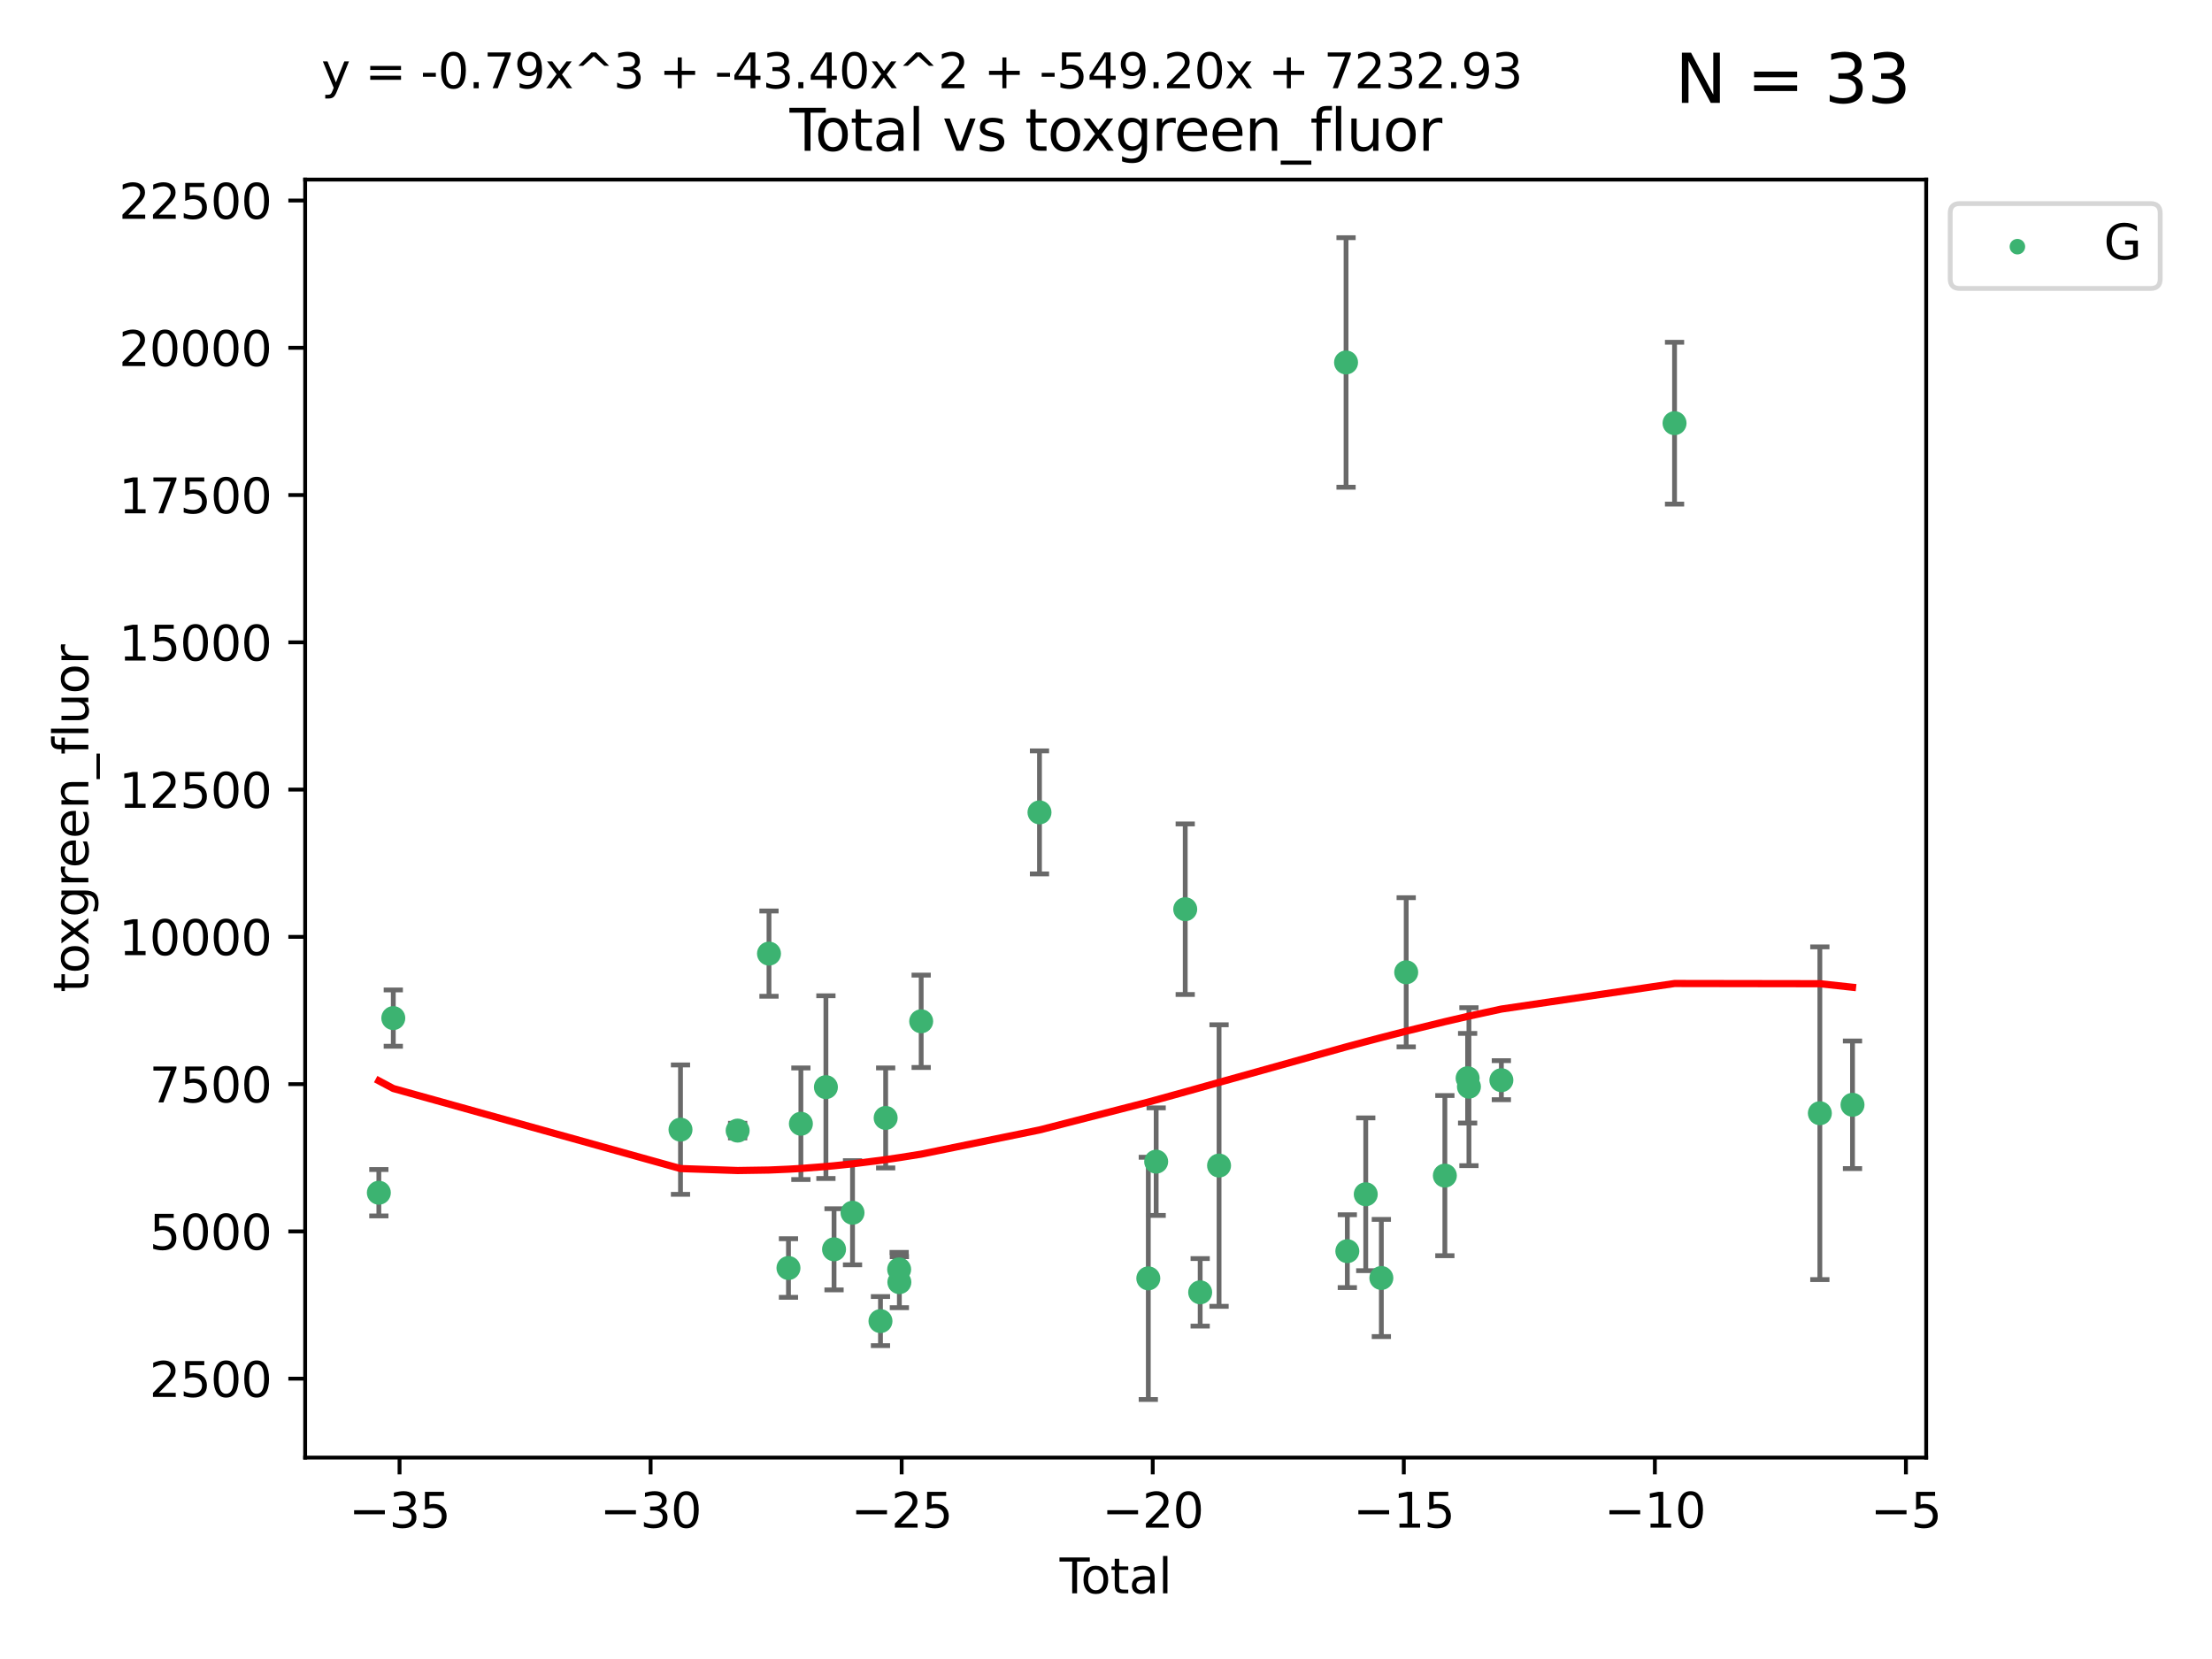 <?xml version="1.0" encoding="utf-8" standalone="no"?>
<!DOCTYPE svg PUBLIC "-//W3C//DTD SVG 1.1//EN"
  "http://www.w3.org/Graphics/SVG/1.1/DTD/svg11.dtd">
<svg xmlns:xlink="http://www.w3.org/1999/xlink" width="460.8pt" height="345.6pt" viewBox="0 0 460.8 345.6" xmlns="http://www.w3.org/2000/svg" version="1.1">
 <defs>
  <style type="text/css">*{stroke-linejoin: round; stroke-linecap: butt}</style>
 </defs>
 <g id="figure_1">
  <g id="patch_1">
   <path d="M 0 345.6 
L 460.8 345.6 
L 460.8 0 
L 0 0 
z
" style="fill: #ffffff"/>
  </g>
  <g id="axes_1">
   <g id="patch_2">
    <path d="M 63.571 303.64 
L 401.26 303.64 
L 401.26 37.411 
L 63.571 37.411 
z
" style="fill: #ffffff"/>
   </g>
   <g id="PathCollection_1">
    <defs>
     <path id="mfe237a375c" d="M 0 1.118 
C 0.297 1.118 0.581 1 0.791 0.791 
C 1 0.581 1.118 0.297 1.118 0 
C 1.118 -0.297 1 -0.581 0.791 -0.791 
C 0.581 -1 0.297 -1.118 0 -1.118 
C -0.297 -1.118 -0.581 -1 -0.791 -0.791 
C -1 -0.581 -1.118 -0.297 -1.118 0 
C -1.118 0.297 -1 0.581 -0.791 0.791 
C -0.581 1 -0.297 1.118 0 1.118 
z
" style="stroke: #3cb371"/>
    </defs>
    <g clip-path="url(#p2e103eab6a)">
     <use xlink:href="#mfe237a375c" x="78.921" y="248.466" style="fill: #3cb371; stroke: #3cb371"/>
     <use xlink:href="#mfe237a375c" x="81.93" y="212.087" style="fill: #3cb371; stroke: #3cb371"/>
     <use xlink:href="#mfe237a375c" x="141.76" y="235.324" style="fill: #3cb371; stroke: #3cb371"/>
     <use xlink:href="#mfe237a375c" x="153.665" y="235.522" style="fill: #3cb371; stroke: #3cb371"/>
     <use xlink:href="#mfe237a375c" x="160.196" y="198.655" style="fill: #3cb371; stroke: #3cb371"/>
     <use xlink:href="#mfe237a375c" x="164.252" y="264.149" style="fill: #3cb371; stroke: #3cb371"/>
     <use xlink:href="#mfe237a375c" x="166.84" y="234.096" style="fill: #3cb371; stroke: #3cb371"/>
     <use xlink:href="#mfe237a375c" x="172.053" y="226.472" style="fill: #3cb371; stroke: #3cb371"/>
     <use xlink:href="#mfe237a375c" x="173.747" y="260.254" style="fill: #3cb371; stroke: #3cb371"/>
     <use xlink:href="#mfe237a375c" x="177.596" y="252.637" style="fill: #3cb371; stroke: #3cb371"/>
     <use xlink:href="#mfe237a375c" x="183.419" y="275.21" style="fill: #3cb371; stroke: #3cb371"/>
     <use xlink:href="#mfe237a375c" x="184.499" y="232.884" style="fill: #3cb371; stroke: #3cb371"/>
     <use xlink:href="#mfe237a375c" x="187.311" y="264.441" style="fill: #3cb371; stroke: #3cb371"/>
     <use xlink:href="#mfe237a375c" x="187.355" y="267.098" style="fill: #3cb371; stroke: #3cb371"/>
     <use xlink:href="#mfe237a375c" x="191.898" y="212.756" style="fill: #3cb371; stroke: #3cb371"/>
     <use xlink:href="#mfe237a375c" x="216.545" y="169.234" style="fill: #3cb371; stroke: #3cb371"/>
     <use xlink:href="#mfe237a375c" x="239.213" y="266.308" style="fill: #3cb371; stroke: #3cb371"/>
     <use xlink:href="#mfe237a375c" x="240.851" y="241.992" style="fill: #3cb371; stroke: #3cb371"/>
     <use xlink:href="#mfe237a375c" x="246.904" y="189.404" style="fill: #3cb371; stroke: #3cb371"/>
     <use xlink:href="#mfe237a375c" x="250.017" y="269.216" style="fill: #3cb371; stroke: #3cb371"/>
     <use xlink:href="#mfe237a375c" x="253.952" y="242.805" style="fill: #3cb371; stroke: #3cb371"/>
     <use xlink:href="#mfe237a375c" x="280.407" y="75.506" style="fill: #3cb371; stroke: #3cb371"/>
     <use xlink:href="#mfe237a375c" x="280.673" y="260.644" style="fill: #3cb371; stroke: #3cb371"/>
     <use xlink:href="#mfe237a375c" x="284.511" y="248.788" style="fill: #3cb371; stroke: #3cb371"/>
     <use xlink:href="#mfe237a375c" x="287.76" y="266.229" style="fill: #3cb371; stroke: #3cb371"/>
     <use xlink:href="#mfe237a375c" x="292.937" y="202.546" style="fill: #3cb371; stroke: #3cb371"/>
     <use xlink:href="#mfe237a375c" x="300.991" y="244.902" style="fill: #3cb371; stroke: #3cb371"/>
     <use xlink:href="#mfe237a375c" x="305.733" y="224.617" style="fill: #3cb371; stroke: #3cb371"/>
     <use xlink:href="#mfe237a375c" x="306.006" y="226.379" style="fill: #3cb371; stroke: #3cb371"/>
     <use xlink:href="#mfe237a375c" x="312.761" y="225.023" style="fill: #3cb371; stroke: #3cb371"/>
     <use xlink:href="#mfe237a375c" x="348.839" y="88.155" style="fill: #3cb371; stroke: #3cb371"/>
     <use xlink:href="#mfe237a375c" x="379.109" y="231.906" style="fill: #3cb371; stroke: #3cb371"/>
     <use xlink:href="#mfe237a375c" x="385.911" y="230.147" style="fill: #3cb371; stroke: #3cb371"/>
    </g>
   </g>
   <g id="matplotlib.axis_1">
    <g id="xtick_1">
     <g id="line2d_1">
      <defs>
       <path id="m2ebc0221ba" d="M 0 0 
L 0 3.5 
" style="stroke: #000000; stroke-width: 0.8"/>
      </defs>
      <g>
       <use xlink:href="#m2ebc0221ba" x="83.232" y="303.64" style="stroke: #000000; stroke-width: 0.8"/>
      </g>
     </g>
     <g id="text_1">
      <!-- −35 -->
      <g transform="translate(72.68 318.238)scale(0.1 -0.1)">
       <defs>
        <path id="DejaVuSans-2212" d="M 678 2272 
L 4684 2272 
L 4684 1741 
L 678 1741 
L 678 2272 
z
" transform="scale(0.016)"/>
        <path id="DejaVuSans-33" d="M 2597 2516 
Q 3050 2419 3304 2112 
Q 3559 1806 3559 1356 
Q 3559 666 3084 287 
Q 2609 -91 1734 -91 
Q 1441 -91 1130 -33 
Q 819 25 488 141 
L 488 750 
Q 750 597 1062 519 
Q 1375 441 1716 441 
Q 2309 441 2620 675 
Q 2931 909 2931 1356 
Q 2931 1769 2642 2001 
Q 2353 2234 1838 2234 
L 1294 2234 
L 1294 2753 
L 1863 2753 
Q 2328 2753 2575 2939 
Q 2822 3125 2822 3475 
Q 2822 3834 2567 4026 
Q 2313 4219 1838 4219 
Q 1578 4219 1281 4162 
Q 984 4106 628 3988 
L 628 4550 
Q 988 4650 1302 4700 
Q 1616 4750 1894 4750 
Q 2613 4750 3031 4423 
Q 3450 4097 3450 3541 
Q 3450 3153 3228 2886 
Q 3006 2619 2597 2516 
z
" transform="scale(0.016)"/>
        <path id="DejaVuSans-35" d="M 691 4666 
L 3169 4666 
L 3169 4134 
L 1269 4134 
L 1269 2991 
Q 1406 3038 1543 3061 
Q 1681 3084 1819 3084 
Q 2600 3084 3056 2656 
Q 3513 2228 3513 1497 
Q 3513 744 3044 326 
Q 2575 -91 1722 -91 
Q 1428 -91 1123 -41 
Q 819 9 494 109 
L 494 744 
Q 775 591 1075 516 
Q 1375 441 1709 441 
Q 2250 441 2565 725 
Q 2881 1009 2881 1497 
Q 2881 1984 2565 2268 
Q 2250 2553 1709 2553 
Q 1456 2553 1204 2497 
Q 953 2441 691 2322 
L 691 4666 
z
" transform="scale(0.016)"/>
       </defs>
       <use xlink:href="#DejaVuSans-2212"/>
       <use xlink:href="#DejaVuSans-33" x="83.789"/>
       <use xlink:href="#DejaVuSans-35" x="147.412"/>
      </g>
     </g>
    </g>
    <g id="xtick_2">
     <g id="line2d_2">
      <g>
       <use xlink:href="#m2ebc0221ba" x="135.534" y="303.64" style="stroke: #000000; stroke-width: 0.8"/>
      </g>
     </g>
     <g id="text_2">
      <!-- −30 -->
      <g transform="translate(124.981 318.238)scale(0.1 -0.1)">
       <defs>
        <path id="DejaVuSans-30" d="M 2034 4250 
Q 1547 4250 1301 3770 
Q 1056 3291 1056 2328 
Q 1056 1369 1301 889 
Q 1547 409 2034 409 
Q 2525 409 2770 889 
Q 3016 1369 3016 2328 
Q 3016 3291 2770 3770 
Q 2525 4250 2034 4250 
z
M 2034 4750 
Q 2819 4750 3233 4129 
Q 3647 3509 3647 2328 
Q 3647 1150 3233 529 
Q 2819 -91 2034 -91 
Q 1250 -91 836 529 
Q 422 1150 422 2328 
Q 422 3509 836 4129 
Q 1250 4750 2034 4750 
z
" transform="scale(0.016)"/>
       </defs>
       <use xlink:href="#DejaVuSans-2212"/>
       <use xlink:href="#DejaVuSans-33" x="83.789"/>
       <use xlink:href="#DejaVuSans-30" x="147.412"/>
      </g>
     </g>
    </g>
    <g id="xtick_3">
     <g id="line2d_3">
      <g>
       <use xlink:href="#m2ebc0221ba" x="187.835" y="303.64" style="stroke: #000000; stroke-width: 0.8"/>
      </g>
     </g>
     <g id="text_3">
      <!-- −25 -->
      <g transform="translate(177.283 318.238)scale(0.1 -0.1)">
       <defs>
        <path id="DejaVuSans-32" d="M 1228 531 
L 3431 531 
L 3431 0 
L 469 0 
L 469 531 
Q 828 903 1448 1529 
Q 2069 2156 2228 2338 
Q 2531 2678 2651 2914 
Q 2772 3150 2772 3378 
Q 2772 3750 2511 3984 
Q 2250 4219 1831 4219 
Q 1534 4219 1204 4116 
Q 875 4013 500 3803 
L 500 4441 
Q 881 4594 1212 4672 
Q 1544 4750 1819 4750 
Q 2544 4750 2975 4387 
Q 3406 4025 3406 3419 
Q 3406 3131 3298 2873 
Q 3191 2616 2906 2266 
Q 2828 2175 2409 1742 
Q 1991 1309 1228 531 
z
" transform="scale(0.016)"/>
       </defs>
       <use xlink:href="#DejaVuSans-2212"/>
       <use xlink:href="#DejaVuSans-32" x="83.789"/>
       <use xlink:href="#DejaVuSans-35" x="147.412"/>
      </g>
     </g>
    </g>
    <g id="xtick_4">
     <g id="line2d_4">
      <g>
       <use xlink:href="#m2ebc0221ba" x="240.136" y="303.64" style="stroke: #000000; stroke-width: 0.8"/>
      </g>
     </g>
     <g id="text_4">
      <!-- −20 -->
      <g transform="translate(229.584 318.238)scale(0.1 -0.1)">
       <use xlink:href="#DejaVuSans-2212"/>
       <use xlink:href="#DejaVuSans-32" x="83.789"/>
       <use xlink:href="#DejaVuSans-30" x="147.412"/>
      </g>
     </g>
    </g>
    <g id="xtick_5">
     <g id="line2d_5">
      <g>
       <use xlink:href="#m2ebc0221ba" x="292.437" y="303.64" style="stroke: #000000; stroke-width: 0.8"/>
      </g>
     </g>
     <g id="text_5">
      <!-- −15 -->
      <g transform="translate(281.885 318.238)scale(0.1 -0.1)">
       <defs>
        <path id="DejaVuSans-31" d="M 794 531 
L 1825 531 
L 1825 4091 
L 703 3866 
L 703 4441 
L 1819 4666 
L 2450 4666 
L 2450 531 
L 3481 531 
L 3481 0 
L 794 0 
L 794 531 
z
" transform="scale(0.016)"/>
       </defs>
       <use xlink:href="#DejaVuSans-2212"/>
       <use xlink:href="#DejaVuSans-31" x="83.789"/>
       <use xlink:href="#DejaVuSans-35" x="147.412"/>
      </g>
     </g>
    </g>
    <g id="xtick_6">
     <g id="line2d_6">
      <g>
       <use xlink:href="#m2ebc0221ba" x="344.739" y="303.64" style="stroke: #000000; stroke-width: 0.8"/>
      </g>
     </g>
     <g id="text_6">
      <!-- −10 -->
      <g transform="translate(334.186 318.238)scale(0.1 -0.1)">
       <use xlink:href="#DejaVuSans-2212"/>
       <use xlink:href="#DejaVuSans-31" x="83.789"/>
       <use xlink:href="#DejaVuSans-30" x="147.412"/>
      </g>
     </g>
    </g>
    <g id="xtick_7">
     <g id="line2d_7">
      <g>
       <use xlink:href="#m2ebc0221ba" x="397.04" y="303.64" style="stroke: #000000; stroke-width: 0.8"/>
      </g>
     </g>
     <g id="text_7">
      <!-- −5 -->
      <g transform="translate(389.669 318.238)scale(0.1 -0.1)">
       <use xlink:href="#DejaVuSans-2212"/>
       <use xlink:href="#DejaVuSans-35" x="83.789"/>
      </g>
     </g>
    </g>
    <g id="text_8">
     <!-- Total -->
     <g transform="translate(220.739 331.917)scale(0.1 -0.1)">
      <defs>
       <path id="DejaVuSans-54" d="M -19 4666 
L 3928 4666 
L 3928 4134 
L 2272 4134 
L 2272 0 
L 1638 0 
L 1638 4134 
L -19 4134 
L -19 4666 
z
" transform="scale(0.016)"/>
       <path id="DejaVuSans-6f" d="M 1959 3097 
Q 1497 3097 1228 2736 
Q 959 2375 959 1747 
Q 959 1119 1226 758 
Q 1494 397 1959 397 
Q 2419 397 2687 759 
Q 2956 1122 2956 1747 
Q 2956 2369 2687 2733 
Q 2419 3097 1959 3097 
z
M 1959 3584 
Q 2709 3584 3137 3096 
Q 3566 2609 3566 1747 
Q 3566 888 3137 398 
Q 2709 -91 1959 -91 
Q 1206 -91 779 398 
Q 353 888 353 1747 
Q 353 2609 779 3096 
Q 1206 3584 1959 3584 
z
" transform="scale(0.016)"/>
       <path id="DejaVuSans-74" d="M 1172 4494 
L 1172 3500 
L 2356 3500 
L 2356 3053 
L 1172 3053 
L 1172 1153 
Q 1172 725 1289 603 
Q 1406 481 1766 481 
L 2356 481 
L 2356 0 
L 1766 0 
Q 1100 0 847 248 
Q 594 497 594 1153 
L 594 3053 
L 172 3053 
L 172 3500 
L 594 3500 
L 594 4494 
L 1172 4494 
z
" transform="scale(0.016)"/>
       <path id="DejaVuSans-61" d="M 2194 1759 
Q 1497 1759 1228 1600 
Q 959 1441 959 1056 
Q 959 750 1161 570 
Q 1363 391 1709 391 
Q 2188 391 2477 730 
Q 2766 1069 2766 1631 
L 2766 1759 
L 2194 1759 
z
M 3341 1997 
L 3341 0 
L 2766 0 
L 2766 531 
Q 2569 213 2275 61 
Q 1981 -91 1556 -91 
Q 1019 -91 701 211 
Q 384 513 384 1019 
Q 384 1609 779 1909 
Q 1175 2209 1959 2209 
L 2766 2209 
L 2766 2266 
Q 2766 2663 2505 2880 
Q 2244 3097 1772 3097 
Q 1472 3097 1187 3025 
Q 903 2953 641 2809 
L 641 3341 
Q 956 3463 1253 3523 
Q 1550 3584 1831 3584 
Q 2591 3584 2966 3190 
Q 3341 2797 3341 1997 
z
" transform="scale(0.016)"/>
       <path id="DejaVuSans-6c" d="M 603 4863 
L 1178 4863 
L 1178 0 
L 603 0 
L 603 4863 
z
" transform="scale(0.016)"/>
      </defs>
      <use xlink:href="#DejaVuSans-54"/>
      <use xlink:href="#DejaVuSans-6f" x="44.084"/>
      <use xlink:href="#DejaVuSans-74" x="105.266"/>
      <use xlink:href="#DejaVuSans-61" x="144.475"/>
      <use xlink:href="#DejaVuSans-6c" x="205.754"/>
     </g>
    </g>
   </g>
   <g id="matplotlib.axis_2">
    <g id="ytick_1">
     <g id="line2d_8">
      <defs>
       <path id="m542fc0a343" d="M 0 0 
L -3.5 0 
" style="stroke: #000000; stroke-width: 0.8"/>
      </defs>
      <g>
       <use xlink:href="#m542fc0a343" x="63.571" y="287.204" style="stroke: #000000; stroke-width: 0.8"/>
      </g>
     </g>
     <g id="text_9">
      <!-- 2500 -->
      <g transform="translate(31.121 291.003)scale(0.1 -0.1)">
       <use xlink:href="#DejaVuSans-32"/>
       <use xlink:href="#DejaVuSans-35" x="63.623"/>
       <use xlink:href="#DejaVuSans-30" x="127.246"/>
       <use xlink:href="#DejaVuSans-30" x="190.869"/>
      </g>
     </g>
    </g>
    <g id="ytick_2">
     <g id="line2d_9">
      <g>
       <use xlink:href="#m542fc0a343" x="63.571" y="256.525" style="stroke: #000000; stroke-width: 0.8"/>
      </g>
     </g>
     <g id="text_10">
      <!-- 5000 -->
      <g transform="translate(31.121 260.324)scale(0.1 -0.1)">
       <use xlink:href="#DejaVuSans-35"/>
       <use xlink:href="#DejaVuSans-30" x="63.623"/>
       <use xlink:href="#DejaVuSans-30" x="127.246"/>
       <use xlink:href="#DejaVuSans-30" x="190.869"/>
      </g>
     </g>
    </g>
    <g id="ytick_3">
     <g id="line2d_10">
      <g>
       <use xlink:href="#m542fc0a343" x="63.571" y="225.846" style="stroke: #000000; stroke-width: 0.8"/>
      </g>
     </g>
     <g id="text_11">
      <!-- 7500 -->
      <g transform="translate(31.121 229.645)scale(0.1 -0.1)">
       <defs>
        <path id="DejaVuSans-37" d="M 525 4666 
L 3525 4666 
L 3525 4397 
L 1831 0 
L 1172 0 
L 2766 4134 
L 525 4134 
L 525 4666 
z
" transform="scale(0.016)"/>
       </defs>
       <use xlink:href="#DejaVuSans-37"/>
       <use xlink:href="#DejaVuSans-35" x="63.623"/>
       <use xlink:href="#DejaVuSans-30" x="127.246"/>
       <use xlink:href="#DejaVuSans-30" x="190.869"/>
      </g>
     </g>
    </g>
    <g id="ytick_4">
     <g id="line2d_11">
      <g>
       <use xlink:href="#m542fc0a343" x="63.571" y="195.167" style="stroke: #000000; stroke-width: 0.8"/>
      </g>
     </g>
     <g id="text_12">
      <!-- 10000 -->
      <g transform="translate(24.759 198.966)scale(0.1 -0.1)">
       <use xlink:href="#DejaVuSans-31"/>
       <use xlink:href="#DejaVuSans-30" x="63.623"/>
       <use xlink:href="#DejaVuSans-30" x="127.246"/>
       <use xlink:href="#DejaVuSans-30" x="190.869"/>
       <use xlink:href="#DejaVuSans-30" x="254.492"/>
      </g>
     </g>
    </g>
    <g id="ytick_5">
     <g id="line2d_12">
      <g>
       <use xlink:href="#m542fc0a343" x="63.571" y="164.487" style="stroke: #000000; stroke-width: 0.8"/>
      </g>
     </g>
     <g id="text_13">
      <!-- 12500 -->
      <g transform="translate(24.759 168.287)scale(0.1 -0.1)">
       <use xlink:href="#DejaVuSans-31"/>
       <use xlink:href="#DejaVuSans-32" x="63.623"/>
       <use xlink:href="#DejaVuSans-35" x="127.246"/>
       <use xlink:href="#DejaVuSans-30" x="190.869"/>
       <use xlink:href="#DejaVuSans-30" x="254.492"/>
      </g>
     </g>
    </g>
    <g id="ytick_6">
     <g id="line2d_13">
      <g>
       <use xlink:href="#m542fc0a343" x="63.571" y="133.808" style="stroke: #000000; stroke-width: 0.8"/>
      </g>
     </g>
     <g id="text_14">
      <!-- 15000 -->
      <g transform="translate(24.759 137.607)scale(0.1 -0.1)">
       <use xlink:href="#DejaVuSans-31"/>
       <use xlink:href="#DejaVuSans-35" x="63.623"/>
       <use xlink:href="#DejaVuSans-30" x="127.246"/>
       <use xlink:href="#DejaVuSans-30" x="190.869"/>
       <use xlink:href="#DejaVuSans-30" x="254.492"/>
      </g>
     </g>
    </g>
    <g id="ytick_7">
     <g id="line2d_14">
      <g>
       <use xlink:href="#m542fc0a343" x="63.571" y="103.129" style="stroke: #000000; stroke-width: 0.8"/>
      </g>
     </g>
     <g id="text_15">
      <!-- 17500 -->
      <g transform="translate(24.759 106.928)scale(0.1 -0.1)">
       <use xlink:href="#DejaVuSans-31"/>
       <use xlink:href="#DejaVuSans-37" x="63.623"/>
       <use xlink:href="#DejaVuSans-35" x="127.246"/>
       <use xlink:href="#DejaVuSans-30" x="190.869"/>
       <use xlink:href="#DejaVuSans-30" x="254.492"/>
      </g>
     </g>
    </g>
    <g id="ytick_8">
     <g id="line2d_15">
      <g>
       <use xlink:href="#m542fc0a343" x="63.571" y="72.45" style="stroke: #000000; stroke-width: 0.8"/>
      </g>
     </g>
     <g id="text_16">
      <!-- 20000 -->
      <g transform="translate(24.759 76.249)scale(0.1 -0.1)">
       <use xlink:href="#DejaVuSans-32"/>
       <use xlink:href="#DejaVuSans-30" x="63.623"/>
       <use xlink:href="#DejaVuSans-30" x="127.246"/>
       <use xlink:href="#DejaVuSans-30" x="190.869"/>
       <use xlink:href="#DejaVuSans-30" x="254.492"/>
      </g>
     </g>
    </g>
    <g id="ytick_9">
     <g id="line2d_16">
      <g>
       <use xlink:href="#m542fc0a343" x="63.571" y="41.77" style="stroke: #000000; stroke-width: 0.8"/>
      </g>
     </g>
     <g id="text_17">
      <!-- 22500 -->
      <g transform="translate(24.759 45.57)scale(0.1 -0.1)">
       <use xlink:href="#DejaVuSans-32"/>
       <use xlink:href="#DejaVuSans-32" x="63.623"/>
       <use xlink:href="#DejaVuSans-35" x="127.246"/>
       <use xlink:href="#DejaVuSans-30" x="190.869"/>
       <use xlink:href="#DejaVuSans-30" x="254.492"/>
      </g>
     </g>
    </g>
    <g id="text_18">
     <!-- toxgreen_fluor -->
     <g transform="translate(18.401 206.72)rotate(-90)scale(0.1 -0.1)">
      <defs>
       <path id="DejaVuSans-78" d="M 3513 3500 
L 2247 1797 
L 3578 0 
L 2900 0 
L 1881 1375 
L 863 0 
L 184 0 
L 1544 1831 
L 300 3500 
L 978 3500 
L 1906 2253 
L 2834 3500 
L 3513 3500 
z
" transform="scale(0.016)"/>
       <path id="DejaVuSans-67" d="M 2906 1791 
Q 2906 2416 2648 2759 
Q 2391 3103 1925 3103 
Q 1463 3103 1205 2759 
Q 947 2416 947 1791 
Q 947 1169 1205 825 
Q 1463 481 1925 481 
Q 2391 481 2648 825 
Q 2906 1169 2906 1791 
z
M 3481 434 
Q 3481 -459 3084 -895 
Q 2688 -1331 1869 -1331 
Q 1566 -1331 1297 -1286 
Q 1028 -1241 775 -1147 
L 775 -588 
Q 1028 -725 1275 -790 
Q 1522 -856 1778 -856 
Q 2344 -856 2625 -561 
Q 2906 -266 2906 331 
L 2906 616 
Q 2728 306 2450 153 
Q 2172 0 1784 0 
Q 1141 0 747 490 
Q 353 981 353 1791 
Q 353 2603 747 3093 
Q 1141 3584 1784 3584 
Q 2172 3584 2450 3431 
Q 2728 3278 2906 2969 
L 2906 3500 
L 3481 3500 
L 3481 434 
z
" transform="scale(0.016)"/>
       <path id="DejaVuSans-72" d="M 2631 2963 
Q 2534 3019 2420 3045 
Q 2306 3072 2169 3072 
Q 1681 3072 1420 2755 
Q 1159 2438 1159 1844 
L 1159 0 
L 581 0 
L 581 3500 
L 1159 3500 
L 1159 2956 
Q 1341 3275 1631 3429 
Q 1922 3584 2338 3584 
Q 2397 3584 2469 3576 
Q 2541 3569 2628 3553 
L 2631 2963 
z
" transform="scale(0.016)"/>
       <path id="DejaVuSans-65" d="M 3597 1894 
L 3597 1613 
L 953 1613 
Q 991 1019 1311 708 
Q 1631 397 2203 397 
Q 2534 397 2845 478 
Q 3156 559 3463 722 
L 3463 178 
Q 3153 47 2828 -22 
Q 2503 -91 2169 -91 
Q 1331 -91 842 396 
Q 353 884 353 1716 
Q 353 2575 817 3079 
Q 1281 3584 2069 3584 
Q 2775 3584 3186 3129 
Q 3597 2675 3597 1894 
z
M 3022 2063 
Q 3016 2534 2758 2815 
Q 2500 3097 2075 3097 
Q 1594 3097 1305 2825 
Q 1016 2553 972 2059 
L 3022 2063 
z
" transform="scale(0.016)"/>
       <path id="DejaVuSans-6e" d="M 3513 2113 
L 3513 0 
L 2938 0 
L 2938 2094 
Q 2938 2591 2744 2837 
Q 2550 3084 2163 3084 
Q 1697 3084 1428 2787 
Q 1159 2491 1159 1978 
L 1159 0 
L 581 0 
L 581 3500 
L 1159 3500 
L 1159 2956 
Q 1366 3272 1645 3428 
Q 1925 3584 2291 3584 
Q 2894 3584 3203 3211 
Q 3513 2838 3513 2113 
z
" transform="scale(0.016)"/>
       <path id="DejaVuSans-5f" d="M 3263 -1063 
L 3263 -1509 
L -63 -1509 
L -63 -1063 
L 3263 -1063 
z
" transform="scale(0.016)"/>
       <path id="DejaVuSans-66" d="M 2375 4863 
L 2375 4384 
L 1825 4384 
Q 1516 4384 1395 4259 
Q 1275 4134 1275 3809 
L 1275 3500 
L 2222 3500 
L 2222 3053 
L 1275 3053 
L 1275 0 
L 697 0 
L 697 3053 
L 147 3053 
L 147 3500 
L 697 3500 
L 697 3744 
Q 697 4328 969 4595 
Q 1241 4863 1831 4863 
L 2375 4863 
z
" transform="scale(0.016)"/>
       <path id="DejaVuSans-75" d="M 544 1381 
L 544 3500 
L 1119 3500 
L 1119 1403 
Q 1119 906 1312 657 
Q 1506 409 1894 409 
Q 2359 409 2629 706 
Q 2900 1003 2900 1516 
L 2900 3500 
L 3475 3500 
L 3475 0 
L 2900 0 
L 2900 538 
Q 2691 219 2414 64 
Q 2138 -91 1772 -91 
Q 1169 -91 856 284 
Q 544 659 544 1381 
z
M 1991 3584 
L 1991 3584 
z
" transform="scale(0.016)"/>
      </defs>
      <use xlink:href="#DejaVuSans-74"/>
      <use xlink:href="#DejaVuSans-6f" x="39.209"/>
      <use xlink:href="#DejaVuSans-78" x="97.266"/>
      <use xlink:href="#DejaVuSans-67" x="156.445"/>
      <use xlink:href="#DejaVuSans-72" x="219.922"/>
      <use xlink:href="#DejaVuSans-65" x="258.785"/>
      <use xlink:href="#DejaVuSans-65" x="320.309"/>
      <use xlink:href="#DejaVuSans-6e" x="381.832"/>
      <use xlink:href="#DejaVuSans-5f" x="445.211"/>
      <use xlink:href="#DejaVuSans-66" x="495.211"/>
      <use xlink:href="#DejaVuSans-6c" x="530.416"/>
      <use xlink:href="#DejaVuSans-75" x="558.199"/>
      <use xlink:href="#DejaVuSans-6f" x="621.578"/>
      <use xlink:href="#DejaVuSans-72" x="682.76"/>
     </g>
    </g>
   </g>
   <g id="LineCollection_1">
    <path d="M 78.921 253.296 
L 78.921 243.636 
" clip-path="url(#p2e103eab6a)" style="fill: none; stroke: #696969"/>
    <path d="M 81.93 217.954 
L 81.93 206.22 
" clip-path="url(#p2e103eab6a)" style="fill: none; stroke: #696969"/>
    <path d="M 141.76 248.801 
L 141.76 221.847 
" clip-path="url(#p2e103eab6a)" style="fill: none; stroke: #696969"/>
    <path d="M 153.665 237.049 
L 153.665 233.995 
" clip-path="url(#p2e103eab6a)" style="fill: none; stroke: #696969"/>
    <path d="M 160.196 207.536 
L 160.196 189.774 
" clip-path="url(#p2e103eab6a)" style="fill: none; stroke: #696969"/>
    <path d="M 164.252 270.252 
L 164.252 258.047 
" clip-path="url(#p2e103eab6a)" style="fill: none; stroke: #696969"/>
    <path d="M 166.84 245.719 
L 166.84 222.473 
" clip-path="url(#p2e103eab6a)" style="fill: none; stroke: #696969"/>
    <path d="M 172.053 245.501 
L 172.053 207.442 
" clip-path="url(#p2e103eab6a)" style="fill: none; stroke: #696969"/>
    <path d="M 173.747 268.711 
L 173.747 251.797 
" clip-path="url(#p2e103eab6a)" style="fill: none; stroke: #696969"/>
    <path d="M 177.596 263.488 
L 177.596 241.786 
" clip-path="url(#p2e103eab6a)" style="fill: none; stroke: #696969"/>
    <path d="M 183.419 280.323 
L 183.419 270.097 
" clip-path="url(#p2e103eab6a)" style="fill: none; stroke: #696969"/>
    <path d="M 184.499 243.303 
L 184.499 222.464 
" clip-path="url(#p2e103eab6a)" style="fill: none; stroke: #696969"/>
    <path d="M 187.311 267.982 
L 187.311 260.9 
" clip-path="url(#p2e103eab6a)" style="fill: none; stroke: #696969"/>
    <path d="M 187.355 272.413 
L 187.355 261.783 
" clip-path="url(#p2e103eab6a)" style="fill: none; stroke: #696969"/>
    <path d="M 191.898 222.378 
L 191.898 203.134 
" clip-path="url(#p2e103eab6a)" style="fill: none; stroke: #696969"/>
    <path d="M 216.545 182.05 
L 216.545 156.419 
" clip-path="url(#p2e103eab6a)" style="fill: none; stroke: #696969"/>
    <path d="M 239.213 291.539 
L 239.213 241.078 
" clip-path="url(#p2e103eab6a)" style="fill: none; stroke: #696969"/>
    <path d="M 240.851 253.195 
L 240.851 230.789 
" clip-path="url(#p2e103eab6a)" style="fill: none; stroke: #696969"/>
    <path d="M 246.904 207.169 
L 246.904 171.639 
" clip-path="url(#p2e103eab6a)" style="fill: none; stroke: #696969"/>
    <path d="M 250.017 276.249 
L 250.017 262.183 
" clip-path="url(#p2e103eab6a)" style="fill: none; stroke: #696969"/>
    <path d="M 253.952 272.128 
L 253.952 213.481 
" clip-path="url(#p2e103eab6a)" style="fill: none; stroke: #696969"/>
    <path d="M 280.407 101.499 
L 280.407 49.513 
" clip-path="url(#p2e103eab6a)" style="fill: none; stroke: #696969"/>
    <path d="M 280.673 268.231 
L 280.673 253.057 
" clip-path="url(#p2e103eab6a)" style="fill: none; stroke: #696969"/>
    <path d="M 284.511 264.704 
L 284.511 232.873 
" clip-path="url(#p2e103eab6a)" style="fill: none; stroke: #696969"/>
    <path d="M 287.76 278.434 
L 287.76 254.024 
" clip-path="url(#p2e103eab6a)" style="fill: none; stroke: #696969"/>
    <path d="M 292.937 218.085 
L 292.937 187.006 
" clip-path="url(#p2e103eab6a)" style="fill: none; stroke: #696969"/>
    <path d="M 300.991 261.588 
L 300.991 228.215 
" clip-path="url(#p2e103eab6a)" style="fill: none; stroke: #696969"/>
    <path d="M 305.733 233.953 
L 305.733 215.281 
" clip-path="url(#p2e103eab6a)" style="fill: none; stroke: #696969"/>
    <path d="M 306.006 242.829 
L 306.006 209.928 
" clip-path="url(#p2e103eab6a)" style="fill: none; stroke: #696969"/>
    <path d="M 312.761 229.087 
L 312.761 220.958 
" clip-path="url(#p2e103eab6a)" style="fill: none; stroke: #696969"/>
    <path d="M 348.839 105.011 
L 348.839 71.298 
" clip-path="url(#p2e103eab6a)" style="fill: none; stroke: #696969"/>
    <path d="M 379.109 266.563 
L 379.109 197.249 
" clip-path="url(#p2e103eab6a)" style="fill: none; stroke: #696969"/>
    <path d="M 385.911 243.436 
L 385.911 216.858 
" clip-path="url(#p2e103eab6a)" style="fill: none; stroke: #696969"/>
   </g>
   <g id="line2d_17">
    <defs>
     <path id="m1de0397239" d="M 2 0 
L -2 -0 
" style="stroke: #696969"/>
    </defs>
    <g clip-path="url(#p2e103eab6a)">
     <use xlink:href="#m1de0397239" x="78.921" y="253.296" style="fill: #696969; stroke: #696969"/>
     <use xlink:href="#m1de0397239" x="81.93" y="217.954" style="fill: #696969; stroke: #696969"/>
     <use xlink:href="#m1de0397239" x="141.76" y="248.801" style="fill: #696969; stroke: #696969"/>
     <use xlink:href="#m1de0397239" x="153.665" y="237.049" style="fill: #696969; stroke: #696969"/>
     <use xlink:href="#m1de0397239" x="160.196" y="207.536" style="fill: #696969; stroke: #696969"/>
     <use xlink:href="#m1de0397239" x="164.252" y="270.252" style="fill: #696969; stroke: #696969"/>
     <use xlink:href="#m1de0397239" x="166.84" y="245.719" style="fill: #696969; stroke: #696969"/>
     <use xlink:href="#m1de0397239" x="172.053" y="245.501" style="fill: #696969; stroke: #696969"/>
     <use xlink:href="#m1de0397239" x="173.747" y="268.711" style="fill: #696969; stroke: #696969"/>
     <use xlink:href="#m1de0397239" x="177.596" y="263.488" style="fill: #696969; stroke: #696969"/>
     <use xlink:href="#m1de0397239" x="183.419" y="280.323" style="fill: #696969; stroke: #696969"/>
     <use xlink:href="#m1de0397239" x="184.499" y="243.303" style="fill: #696969; stroke: #696969"/>
     <use xlink:href="#m1de0397239" x="187.311" y="267.982" style="fill: #696969; stroke: #696969"/>
     <use xlink:href="#m1de0397239" x="187.355" y="272.413" style="fill: #696969; stroke: #696969"/>
     <use xlink:href="#m1de0397239" x="191.898" y="222.378" style="fill: #696969; stroke: #696969"/>
     <use xlink:href="#m1de0397239" x="216.545" y="182.05" style="fill: #696969; stroke: #696969"/>
     <use xlink:href="#m1de0397239" x="239.213" y="291.539" style="fill: #696969; stroke: #696969"/>
     <use xlink:href="#m1de0397239" x="240.851" y="253.195" style="fill: #696969; stroke: #696969"/>
     <use xlink:href="#m1de0397239" x="246.904" y="207.169" style="fill: #696969; stroke: #696969"/>
     <use xlink:href="#m1de0397239" x="250.017" y="276.249" style="fill: #696969; stroke: #696969"/>
     <use xlink:href="#m1de0397239" x="253.952" y="272.128" style="fill: #696969; stroke: #696969"/>
     <use xlink:href="#m1de0397239" x="280.407" y="101.499" style="fill: #696969; stroke: #696969"/>
     <use xlink:href="#m1de0397239" x="280.673" y="268.231" style="fill: #696969; stroke: #696969"/>
     <use xlink:href="#m1de0397239" x="284.511" y="264.704" style="fill: #696969; stroke: #696969"/>
     <use xlink:href="#m1de0397239" x="287.76" y="278.434" style="fill: #696969; stroke: #696969"/>
     <use xlink:href="#m1de0397239" x="292.937" y="218.085" style="fill: #696969; stroke: #696969"/>
     <use xlink:href="#m1de0397239" x="300.991" y="261.588" style="fill: #696969; stroke: #696969"/>
     <use xlink:href="#m1de0397239" x="305.733" y="233.953" style="fill: #696969; stroke: #696969"/>
     <use xlink:href="#m1de0397239" x="306.006" y="242.829" style="fill: #696969; stroke: #696969"/>
     <use xlink:href="#m1de0397239" x="312.761" y="229.087" style="fill: #696969; stroke: #696969"/>
     <use xlink:href="#m1de0397239" x="348.839" y="105.011" style="fill: #696969; stroke: #696969"/>
     <use xlink:href="#m1de0397239" x="379.109" y="266.563" style="fill: #696969; stroke: #696969"/>
     <use xlink:href="#m1de0397239" x="385.911" y="243.436" style="fill: #696969; stroke: #696969"/>
    </g>
   </g>
   <g id="line2d_18">
    <g clip-path="url(#p2e103eab6a)">
     <use xlink:href="#m1de0397239" x="78.921" y="243.636" style="fill: #696969; stroke: #696969"/>
     <use xlink:href="#m1de0397239" x="81.93" y="206.22" style="fill: #696969; stroke: #696969"/>
     <use xlink:href="#m1de0397239" x="141.76" y="221.847" style="fill: #696969; stroke: #696969"/>
     <use xlink:href="#m1de0397239" x="153.665" y="233.995" style="fill: #696969; stroke: #696969"/>
     <use xlink:href="#m1de0397239" x="160.196" y="189.774" style="fill: #696969; stroke: #696969"/>
     <use xlink:href="#m1de0397239" x="164.252" y="258.047" style="fill: #696969; stroke: #696969"/>
     <use xlink:href="#m1de0397239" x="166.84" y="222.473" style="fill: #696969; stroke: #696969"/>
     <use xlink:href="#m1de0397239" x="172.053" y="207.442" style="fill: #696969; stroke: #696969"/>
     <use xlink:href="#m1de0397239" x="173.747" y="251.797" style="fill: #696969; stroke: #696969"/>
     <use xlink:href="#m1de0397239" x="177.596" y="241.786" style="fill: #696969; stroke: #696969"/>
     <use xlink:href="#m1de0397239" x="183.419" y="270.097" style="fill: #696969; stroke: #696969"/>
     <use xlink:href="#m1de0397239" x="184.499" y="222.464" style="fill: #696969; stroke: #696969"/>
     <use xlink:href="#m1de0397239" x="187.311" y="260.9" style="fill: #696969; stroke: #696969"/>
     <use xlink:href="#m1de0397239" x="187.355" y="261.783" style="fill: #696969; stroke: #696969"/>
     <use xlink:href="#m1de0397239" x="191.898" y="203.134" style="fill: #696969; stroke: #696969"/>
     <use xlink:href="#m1de0397239" x="216.545" y="156.419" style="fill: #696969; stroke: #696969"/>
     <use xlink:href="#m1de0397239" x="239.213" y="241.078" style="fill: #696969; stroke: #696969"/>
     <use xlink:href="#m1de0397239" x="240.851" y="230.789" style="fill: #696969; stroke: #696969"/>
     <use xlink:href="#m1de0397239" x="246.904" y="171.639" style="fill: #696969; stroke: #696969"/>
     <use xlink:href="#m1de0397239" x="250.017" y="262.183" style="fill: #696969; stroke: #696969"/>
     <use xlink:href="#m1de0397239" x="253.952" y="213.481" style="fill: #696969; stroke: #696969"/>
     <use xlink:href="#m1de0397239" x="280.407" y="49.513" style="fill: #696969; stroke: #696969"/>
     <use xlink:href="#m1de0397239" x="280.673" y="253.057" style="fill: #696969; stroke: #696969"/>
     <use xlink:href="#m1de0397239" x="284.511" y="232.873" style="fill: #696969; stroke: #696969"/>
     <use xlink:href="#m1de0397239" x="287.76" y="254.024" style="fill: #696969; stroke: #696969"/>
     <use xlink:href="#m1de0397239" x="292.937" y="187.006" style="fill: #696969; stroke: #696969"/>
     <use xlink:href="#m1de0397239" x="300.991" y="228.215" style="fill: #696969; stroke: #696969"/>
     <use xlink:href="#m1de0397239" x="305.733" y="215.281" style="fill: #696969; stroke: #696969"/>
     <use xlink:href="#m1de0397239" x="306.006" y="209.928" style="fill: #696969; stroke: #696969"/>
     <use xlink:href="#m1de0397239" x="312.761" y="220.958" style="fill: #696969; stroke: #696969"/>
     <use xlink:href="#m1de0397239" x="348.839" y="71.298" style="fill: #696969; stroke: #696969"/>
     <use xlink:href="#m1de0397239" x="379.109" y="197.249" style="fill: #696969; stroke: #696969"/>
     <use xlink:href="#m1de0397239" x="385.911" y="216.858" style="fill: #696969; stroke: #696969"/>
    </g>
   </g>
   <g id="line2d_19">
    <path d="M 78.921 225.153 
L 81.93 226.756 
L 141.76 243.432 
L 153.665 243.842 
L 160.196 243.738 
L 164.252 243.563 
L 166.84 243.41 
L 172.053 243.007 
L 173.747 242.85 
L 177.596 242.446 
L 183.419 241.719 
L 184.499 241.57 
L 187.311 241.16 
L 187.355 241.153 
L 191.898 240.429 
L 216.545 235.392 
L 239.213 229.577 
L 240.851 229.13 
L 246.904 227.457 
L 250.017 226.587 
L 253.952 225.481 
L 280.407 218.098 
L 280.673 218.026 
L 284.511 216.997 
L 287.76 216.141 
L 292.937 214.81 
L 300.991 212.835 
L 305.733 211.736 
L 306.006 211.674 
L 312.761 210.207 
L 348.839 204.881 
L 379.109 204.928 
L 385.911 205.663 
" clip-path="url(#p2e103eab6a)" style="fill: none; stroke: #ff0000; stroke-width: 1.5; stroke-linecap: square"/>
   </g>
   <g id="line2d_20">
    <defs>
     <path id="m3373aad1e9" d="M 0 2 
C 0.53 2 1.039 1.789 1.414 1.414 
C 1.789 1.039 2 0.53 2 0 
C 2 -0.53 1.789 -1.039 1.414 -1.414 
C 1.039 -1.789 0.53 -2 0 -2 
C -0.53 -2 -1.039 -1.789 -1.414 -1.414 
C -1.789 -1.039 -2 -0.53 -2 0 
C -2 0.53 -1.789 1.039 -1.414 1.414 
C -1.039 1.789 -0.53 2 0 2 
z
" style="stroke: #3cb371"/>
    </defs>
    <g clip-path="url(#p2e103eab6a)">
     <use xlink:href="#m3373aad1e9" x="78.921" y="248.466" style="fill: #3cb371; stroke: #3cb371"/>
     <use xlink:href="#m3373aad1e9" x="81.93" y="212.087" style="fill: #3cb371; stroke: #3cb371"/>
     <use xlink:href="#m3373aad1e9" x="141.76" y="235.324" style="fill: #3cb371; stroke: #3cb371"/>
     <use xlink:href="#m3373aad1e9" x="153.665" y="235.522" style="fill: #3cb371; stroke: #3cb371"/>
     <use xlink:href="#m3373aad1e9" x="160.196" y="198.655" style="fill: #3cb371; stroke: #3cb371"/>
     <use xlink:href="#m3373aad1e9" x="164.252" y="264.149" style="fill: #3cb371; stroke: #3cb371"/>
     <use xlink:href="#m3373aad1e9" x="166.84" y="234.096" style="fill: #3cb371; stroke: #3cb371"/>
     <use xlink:href="#m3373aad1e9" x="172.053" y="226.472" style="fill: #3cb371; stroke: #3cb371"/>
     <use xlink:href="#m3373aad1e9" x="173.747" y="260.254" style="fill: #3cb371; stroke: #3cb371"/>
     <use xlink:href="#m3373aad1e9" x="177.596" y="252.637" style="fill: #3cb371; stroke: #3cb371"/>
     <use xlink:href="#m3373aad1e9" x="183.419" y="275.21" style="fill: #3cb371; stroke: #3cb371"/>
     <use xlink:href="#m3373aad1e9" x="184.499" y="232.884" style="fill: #3cb371; stroke: #3cb371"/>
     <use xlink:href="#m3373aad1e9" x="187.311" y="264.441" style="fill: #3cb371; stroke: #3cb371"/>
     <use xlink:href="#m3373aad1e9" x="187.355" y="267.098" style="fill: #3cb371; stroke: #3cb371"/>
     <use xlink:href="#m3373aad1e9" x="191.898" y="212.756" style="fill: #3cb371; stroke: #3cb371"/>
     <use xlink:href="#m3373aad1e9" x="216.545" y="169.234" style="fill: #3cb371; stroke: #3cb371"/>
     <use xlink:href="#m3373aad1e9" x="239.213" y="266.308" style="fill: #3cb371; stroke: #3cb371"/>
     <use xlink:href="#m3373aad1e9" x="240.851" y="241.992" style="fill: #3cb371; stroke: #3cb371"/>
     <use xlink:href="#m3373aad1e9" x="246.904" y="189.404" style="fill: #3cb371; stroke: #3cb371"/>
     <use xlink:href="#m3373aad1e9" x="250.017" y="269.216" style="fill: #3cb371; stroke: #3cb371"/>
     <use xlink:href="#m3373aad1e9" x="253.952" y="242.805" style="fill: #3cb371; stroke: #3cb371"/>
     <use xlink:href="#m3373aad1e9" x="280.407" y="75.506" style="fill: #3cb371; stroke: #3cb371"/>
     <use xlink:href="#m3373aad1e9" x="280.673" y="260.644" style="fill: #3cb371; stroke: #3cb371"/>
     <use xlink:href="#m3373aad1e9" x="284.511" y="248.788" style="fill: #3cb371; stroke: #3cb371"/>
     <use xlink:href="#m3373aad1e9" x="287.76" y="266.229" style="fill: #3cb371; stroke: #3cb371"/>
     <use xlink:href="#m3373aad1e9" x="292.937" y="202.546" style="fill: #3cb371; stroke: #3cb371"/>
     <use xlink:href="#m3373aad1e9" x="300.991" y="244.902" style="fill: #3cb371; stroke: #3cb371"/>
     <use xlink:href="#m3373aad1e9" x="305.733" y="224.617" style="fill: #3cb371; stroke: #3cb371"/>
     <use xlink:href="#m3373aad1e9" x="306.006" y="226.379" style="fill: #3cb371; stroke: #3cb371"/>
     <use xlink:href="#m3373aad1e9" x="312.761" y="225.023" style="fill: #3cb371; stroke: #3cb371"/>
     <use xlink:href="#m3373aad1e9" x="348.839" y="88.155" style="fill: #3cb371; stroke: #3cb371"/>
     <use xlink:href="#m3373aad1e9" x="379.109" y="231.906" style="fill: #3cb371; stroke: #3cb371"/>
     <use xlink:href="#m3373aad1e9" x="385.911" y="230.147" style="fill: #3cb371; stroke: #3cb371"/>
    </g>
   </g>
   <g id="patch_3">
    <path d="M 63.571 303.64 
L 63.571 37.411 
" style="fill: none; stroke: #000000; stroke-width: 0.8; stroke-linejoin: miter; stroke-linecap: square"/>
   </g>
   <g id="patch_4">
    <path d="M 401.26 303.64 
L 401.26 37.411 
" style="fill: none; stroke: #000000; stroke-width: 0.8; stroke-linejoin: miter; stroke-linecap: square"/>
   </g>
   <g id="patch_5">
    <path d="M 63.571 303.64 
L 401.26 303.64 
" style="fill: none; stroke: #000000; stroke-width: 0.8; stroke-linejoin: miter; stroke-linecap: square"/>
   </g>
   <g id="patch_6">
    <path d="M 63.571 37.411 
L 401.26 37.411 
" style="fill: none; stroke: #000000; stroke-width: 0.8; stroke-linejoin: miter; stroke-linecap: square"/>
   </g>
   <g id="text_19">
    <!-- N = 33 -->
    <g transform="translate(348.964 21.426)scale(0.14 -0.14)">
     <defs>
      <path id="DejaVuSans-4e" d="M 628 4666 
L 1478 4666 
L 3547 763 
L 3547 4666 
L 4159 4666 
L 4159 0 
L 3309 0 
L 1241 3903 
L 1241 0 
L 628 0 
L 628 4666 
z
" transform="scale(0.016)"/>
      <path id="DejaVuSans-20" transform="scale(0.016)"/>
      <path id="DejaVuSans-3d" d="M 678 2906 
L 4684 2906 
L 4684 2381 
L 678 2381 
L 678 2906 
z
M 678 1631 
L 4684 1631 
L 4684 1100 
L 678 1100 
L 678 1631 
z
" transform="scale(0.016)"/>
     </defs>
     <use xlink:href="#DejaVuSans-4e"/>
     <use xlink:href="#DejaVuSans-20" x="74.805"/>
     <use xlink:href="#DejaVuSans-3d" x="106.592"/>
     <use xlink:href="#DejaVuSans-20" x="190.381"/>
     <use xlink:href="#DejaVuSans-33" x="222.168"/>
     <use xlink:href="#DejaVuSans-33" x="285.791"/>
    </g>
   </g>
   <g id="text_20">
    <!-- y = -0.79x^3 + -43.40x^2 + -549.20x + 7232.93 -->
    <g transform="translate(66.948 18.387)scale(0.1 -0.1)">
     <defs>
      <path id="DejaVuSans-79" d="M 2059 -325 
Q 1816 -950 1584 -1140 
Q 1353 -1331 966 -1331 
L 506 -1331 
L 506 -850 
L 844 -850 
Q 1081 -850 1212 -737 
Q 1344 -625 1503 -206 
L 1606 56 
L 191 3500 
L 800 3500 
L 1894 763 
L 2988 3500 
L 3597 3500 
L 2059 -325 
z
" transform="scale(0.016)"/>
      <path id="DejaVuSans-2d" d="M 313 2009 
L 1997 2009 
L 1997 1497 
L 313 1497 
L 313 2009 
z
" transform="scale(0.016)"/>
      <path id="DejaVuSans-2e" d="M 684 794 
L 1344 794 
L 1344 0 
L 684 0 
L 684 794 
z
" transform="scale(0.016)"/>
      <path id="DejaVuSans-39" d="M 703 97 
L 703 672 
Q 941 559 1184 500 
Q 1428 441 1663 441 
Q 2288 441 2617 861 
Q 2947 1281 2994 2138 
Q 2813 1869 2534 1725 
Q 2256 1581 1919 1581 
Q 1219 1581 811 2004 
Q 403 2428 403 3163 
Q 403 3881 828 4315 
Q 1253 4750 1959 4750 
Q 2769 4750 3195 4129 
Q 3622 3509 3622 2328 
Q 3622 1225 3098 567 
Q 2575 -91 1691 -91 
Q 1453 -91 1209 -44 
Q 966 3 703 97 
z
M 1959 2075 
Q 2384 2075 2632 2365 
Q 2881 2656 2881 3163 
Q 2881 3666 2632 3958 
Q 2384 4250 1959 4250 
Q 1534 4250 1286 3958 
Q 1038 3666 1038 3163 
Q 1038 2656 1286 2365 
Q 1534 2075 1959 2075 
z
" transform="scale(0.016)"/>
      <path id="DejaVuSans-5e" d="M 2988 4666 
L 4684 2925 
L 4056 2925 
L 2681 4159 
L 1306 2925 
L 678 2925 
L 2375 4666 
L 2988 4666 
z
" transform="scale(0.016)"/>
      <path id="DejaVuSans-2b" d="M 2944 4013 
L 2944 2272 
L 4684 2272 
L 4684 1741 
L 2944 1741 
L 2944 0 
L 2419 0 
L 2419 1741 
L 678 1741 
L 678 2272 
L 2419 2272 
L 2419 4013 
L 2944 4013 
z
" transform="scale(0.016)"/>
      <path id="DejaVuSans-34" d="M 2419 4116 
L 825 1625 
L 2419 1625 
L 2419 4116 
z
M 2253 4666 
L 3047 4666 
L 3047 1625 
L 3713 1625 
L 3713 1100 
L 3047 1100 
L 3047 0 
L 2419 0 
L 2419 1100 
L 313 1100 
L 313 1709 
L 2253 4666 
z
" transform="scale(0.016)"/>
     </defs>
     <use xlink:href="#DejaVuSans-79"/>
     <use xlink:href="#DejaVuSans-20" x="59.18"/>
     <use xlink:href="#DejaVuSans-3d" x="90.967"/>
     <use xlink:href="#DejaVuSans-20" x="174.756"/>
     <use xlink:href="#DejaVuSans-2d" x="206.543"/>
     <use xlink:href="#DejaVuSans-30" x="242.627"/>
     <use xlink:href="#DejaVuSans-2e" x="306.25"/>
     <use xlink:href="#DejaVuSans-37" x="338.037"/>
     <use xlink:href="#DejaVuSans-39" x="401.66"/>
     <use xlink:href="#DejaVuSans-78" x="465.283"/>
     <use xlink:href="#DejaVuSans-5e" x="524.463"/>
     <use xlink:href="#DejaVuSans-33" x="608.252"/>
     <use xlink:href="#DejaVuSans-20" x="671.875"/>
     <use xlink:href="#DejaVuSans-2b" x="703.662"/>
     <use xlink:href="#DejaVuSans-20" x="787.451"/>
     <use xlink:href="#DejaVuSans-2d" x="819.238"/>
     <use xlink:href="#DejaVuSans-34" x="855.322"/>
     <use xlink:href="#DejaVuSans-33" x="918.945"/>
     <use xlink:href="#DejaVuSans-2e" x="982.568"/>
     <use xlink:href="#DejaVuSans-34" x="1014.355"/>
     <use xlink:href="#DejaVuSans-30" x="1077.979"/>
     <use xlink:href="#DejaVuSans-78" x="1141.602"/>
     <use xlink:href="#DejaVuSans-5e" x="1200.781"/>
     <use xlink:href="#DejaVuSans-32" x="1284.57"/>
     <use xlink:href="#DejaVuSans-20" x="1348.193"/>
     <use xlink:href="#DejaVuSans-2b" x="1379.98"/>
     <use xlink:href="#DejaVuSans-20" x="1463.77"/>
     <use xlink:href="#DejaVuSans-2d" x="1495.557"/>
     <use xlink:href="#DejaVuSans-35" x="1531.641"/>
     <use xlink:href="#DejaVuSans-34" x="1595.264"/>
     <use xlink:href="#DejaVuSans-39" x="1658.887"/>
     <use xlink:href="#DejaVuSans-2e" x="1722.51"/>
     <use xlink:href="#DejaVuSans-32" x="1754.297"/>
     <use xlink:href="#DejaVuSans-30" x="1817.92"/>
     <use xlink:href="#DejaVuSans-78" x="1881.543"/>
     <use xlink:href="#DejaVuSans-20" x="1940.723"/>
     <use xlink:href="#DejaVuSans-2b" x="1972.51"/>
     <use xlink:href="#DejaVuSans-20" x="2056.299"/>
     <use xlink:href="#DejaVuSans-37" x="2088.086"/>
     <use xlink:href="#DejaVuSans-32" x="2151.709"/>
     <use xlink:href="#DejaVuSans-33" x="2215.332"/>
     <use xlink:href="#DejaVuSans-32" x="2278.955"/>
     <use xlink:href="#DejaVuSans-2e" x="2342.578"/>
     <use xlink:href="#DejaVuSans-39" x="2374.365"/>
     <use xlink:href="#DejaVuSans-33" x="2437.988"/>
    </g>
   </g>
   <g id="text_21">
    <!-- Total vs toxgreen_fluor -->
    <g transform="translate(164.48 31.411)scale(0.12 -0.12)">
     <defs>
      <path id="DejaVuSans-76" d="M 191 3500 
L 800 3500 
L 1894 563 
L 2988 3500 
L 3597 3500 
L 2284 0 
L 1503 0 
L 191 3500 
z
" transform="scale(0.016)"/>
      <path id="DejaVuSans-73" d="M 2834 3397 
L 2834 2853 
Q 2591 2978 2328 3040 
Q 2066 3103 1784 3103 
Q 1356 3103 1142 2972 
Q 928 2841 928 2578 
Q 928 2378 1081 2264 
Q 1234 2150 1697 2047 
L 1894 2003 
Q 2506 1872 2764 1633 
Q 3022 1394 3022 966 
Q 3022 478 2636 193 
Q 2250 -91 1575 -91 
Q 1294 -91 989 -36 
Q 684 19 347 128 
L 347 722 
Q 666 556 975 473 
Q 1284 391 1588 391 
Q 1994 391 2212 530 
Q 2431 669 2431 922 
Q 2431 1156 2273 1281 
Q 2116 1406 1581 1522 
L 1381 1569 
Q 847 1681 609 1914 
Q 372 2147 372 2553 
Q 372 3047 722 3315 
Q 1072 3584 1716 3584 
Q 2034 3584 2315 3537 
Q 2597 3491 2834 3397 
z
" transform="scale(0.016)"/>
     </defs>
     <use xlink:href="#DejaVuSans-54"/>
     <use xlink:href="#DejaVuSans-6f" x="44.084"/>
     <use xlink:href="#DejaVuSans-74" x="105.266"/>
     <use xlink:href="#DejaVuSans-61" x="144.475"/>
     <use xlink:href="#DejaVuSans-6c" x="205.754"/>
     <use xlink:href="#DejaVuSans-20" x="233.537"/>
     <use xlink:href="#DejaVuSans-76" x="265.324"/>
     <use xlink:href="#DejaVuSans-73" x="324.504"/>
     <use xlink:href="#DejaVuSans-20" x="376.604"/>
     <use xlink:href="#DejaVuSans-74" x="408.391"/>
     <use xlink:href="#DejaVuSans-6f" x="447.6"/>
     <use xlink:href="#DejaVuSans-78" x="505.656"/>
     <use xlink:href="#DejaVuSans-67" x="564.836"/>
     <use xlink:href="#DejaVuSans-72" x="628.312"/>
     <use xlink:href="#DejaVuSans-65" x="667.176"/>
     <use xlink:href="#DejaVuSans-65" x="728.699"/>
     <use xlink:href="#DejaVuSans-6e" x="790.223"/>
     <use xlink:href="#DejaVuSans-5f" x="853.602"/>
     <use xlink:href="#DejaVuSans-66" x="903.602"/>
     <use xlink:href="#DejaVuSans-6c" x="938.807"/>
     <use xlink:href="#DejaVuSans-75" x="966.59"/>
     <use xlink:href="#DejaVuSans-6f" x="1029.969"/>
     <use xlink:href="#DejaVuSans-72" x="1091.15"/>
    </g>
   </g>
   <g id="legend_1">
    <g id="patch_7">
     <path d="M 408.26 60.089 
L 448.008 60.089 
Q 450.008 60.089 450.008 58.089 
L 450.008 44.411 
Q 450.008 42.411 448.008 42.411 
L 408.26 42.411 
Q 406.26 42.411 406.26 44.411 
L 406.26 58.089 
Q 406.26 60.089 408.26 60.089 
z
" style="fill: #ffffff; opacity: 0.8; stroke: #cccccc; stroke-linejoin: miter"/>
    </g>
    <g id="PathCollection_2">
     <g>
      <use xlink:href="#mfe237a375c" x="420.26" y="51.385" style="fill: #3cb371; stroke: #3cb371"/>
     </g>
    </g>
    <g id="text_22">
     <!-- G -->
     <g transform="translate(438.26 54.01)scale(0.1 -0.1)">
      <defs>
       <path id="DejaVuSans-47" d="M 3809 666 
L 3809 1919 
L 2778 1919 
L 2778 2438 
L 4434 2438 
L 4434 434 
Q 4069 175 3628 42 
Q 3188 -91 2688 -91 
Q 1594 -91 976 548 
Q 359 1188 359 2328 
Q 359 3472 976 4111 
Q 1594 4750 2688 4750 
Q 3144 4750 3555 4637 
Q 3966 4525 4313 4306 
L 4313 3634 
Q 3963 3931 3569 4081 
Q 3175 4231 2741 4231 
Q 1884 4231 1454 3753 
Q 1025 3275 1025 2328 
Q 1025 1384 1454 906 
Q 1884 428 2741 428 
Q 3075 428 3337 486 
Q 3600 544 3809 666 
z
" transform="scale(0.016)"/>
      </defs>
      <use xlink:href="#DejaVuSans-47"/>
     </g>
    </g>
   </g>
  </g>
 </g>
 <defs>
  <clipPath id="p2e103eab6a">
   <rect x="63.571" y="37.411" width="337.689" height="266.229"/>
  </clipPath>
 </defs>
</svg>
